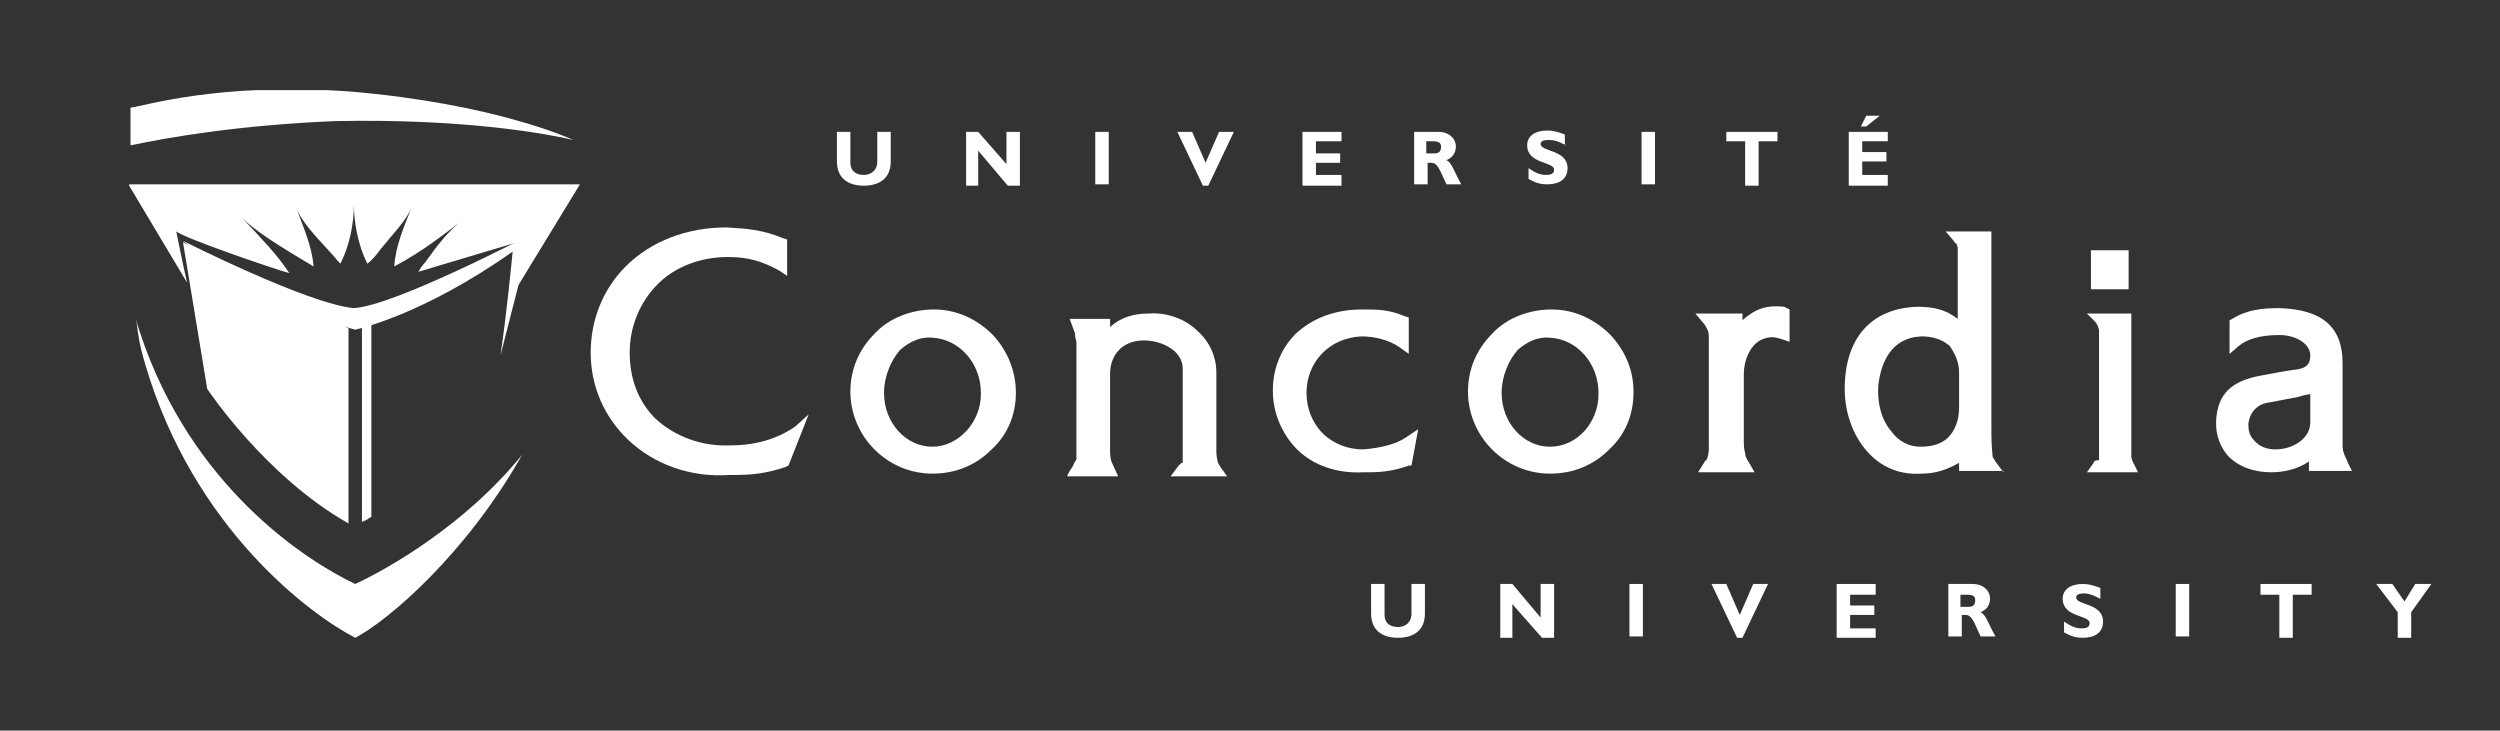 <?xml version="1.0" encoding="utf-8"?>
<!-- Generator: Adobe Illustrator 21.0.0, SVG Export Plug-In . SVG Version: 6.00 Build 0)  -->
<svg version="1.1" id="Layer_1" xmlns="http://www.w3.org/2000/svg" xmlns:xlink="http://www.w3.org/1999/xlink" x="0px" y="0px"
	 viewBox="0 0 185.8 54.3" style="enable-background:new 0 0 185.8 54.3;" xml:space="preserve">
<rect x="0" y="0" width="185.8" height="54.3" fill="#333333" stroke="none"/>
<style type="text/css">
	.st0{clip-path:url(#SVGID_2_);fill:#FFFFFF;}
	.st1{clip-path:url(#SVGID_4_);fill:#FFFFFF;}
</style>
<g>
	<defs>
		<rect id="SVGID_1_" x="-5" y="-1" width="200.3" height="58"/>
	</defs>
	<clipPath id="SVGID_2_">
		<use xlink:href="#SVGID_1_"  style="overflow:visible;"/>
	</clipPath>
	<path class="st0" d="M59.1,31.7c-1.3,0.9-2.9,1.4-4.8,1.4c-2.2,0.1-4.2-0.7-5.6-2c-1.3-1.3-1.9-3-1.9-4.9c0-2,0.8-3.8,2.1-5.1
		c1.3-1.3,3.2-2,5.2-2c1.5,0,2.5,0.3,3.8,1l0.6,0.4v-2.7l-0.3-0.1c-1.5-0.6-2.5-0.7-4.2-0.8c-2.9,0-5.6,1-7.5,2.9
		c-1.7,1.7-2.6,4-2.6,6.4c0,2.5,1,4.8,2.8,6.5c1.9,1.8,4.6,2.8,7.5,2.6c0,0,0.2,0,0.2,0c1.5,0,2.5-0.1,4-0.6c0,0,0.2-0.1,0.2-0.1
		l1.5-3.8L59.1,31.7z"/>
	<path class="st0" d="M73.8,24.9c-1.2-1.2-2.7-1.9-4.4-1.9c-1.6,0-3.3,0.6-4.4,1.8c-1.2,1.2-1.8,2.7-1.8,4.3c0,3.3,2.7,6.1,6.1,6.1
		c1.7,0,3.2-0.6,4.4-1.8c1.2-1.1,1.8-2.6,1.8-4.2C75.5,27.6,74.9,26.1,73.8,24.9 M69.3,33.2c-2,0-3.6-1.8-3.6-4
		c0-1.2,0.5-2.4,1.2-3.2c0.7-0.6,1.5-1,2.4-0.9c2,0.1,3.6,1.9,3.6,4.1l0,0.1C72.9,31.4,71.2,33.2,69.3,33.2"/>
	<path class="st0" d="M104.5,32.5c-0.7,0.5-1.9,0.8-3.2,0.9c-1.1,0-2.2-0.4-3-1.2c-0.8-0.8-1.2-1.9-1.2-3c0-2.3,1.7-4.1,4.1-4.2
		c1,0,2.1,0.3,2.8,0.8l0.7,0.5v-2.7l-0.3-0.1c-1.2-0.5-2-0.5-3.1-0.5c0,0-0.1,0-0.1,0c-1.9,0-3.6,0.6-4.9,1.8
		c-1.1,1.1-1.7,2.6-1.7,4.2c0,0,0,0.1,0,0.1c0,1.6,0.7,3.2,1.8,4.3c1.2,1.2,3,1.8,4.9,1.7l0.4,0c1,0,1.9-0.1,3-0.5c0,0,0.1,0,0.1,0
		l0.1,0l0.5-2.7L104.5,32.5z"/>
	<path class="st0" d="M119.7,24.9c-1.2-1.2-2.7-1.9-4.4-1.9c-1.6,0-3.3,0.6-4.4,1.8c-1.2,1.2-1.8,2.7-1.8,4.3c0,3.3,2.7,6.1,6.1,6.1
		c1.7,0,3.2-0.6,4.4-1.8c1.2-1.1,1.8-2.6,1.8-4.2c0,0,0-0.1,0-0.1C121.4,27.5,120.8,26.1,119.7,24.9 M115.2,33.2c-2,0-3.6-1.8-3.6-4
		c0-1.2,0.5-2.4,1.2-3.2c0.7-0.6,1.5-1,2.4-0.9c2,0.1,3.6,1.9,3.6,4.1l0,0.1C118.8,31.4,117.2,33.2,115.2,33.2"/>
	<path class="st0" d="M174.8,35l-0.3-0.6c-0.1-0.3-0.2-0.4-0.3-0.7c-0.1-0.3-0.1-0.4-0.1-0.7v-6c0-2.7-1.5-4-4.7-4.1h0
		c-1.2,0-2.4,0.1-3.5,0.8l-0.2,0.1v2.5l0.7-0.6c0.6-0.5,1.6-0.8,3-0.8c1.3,0,2.3,0.7,2.3,1.5c0,0.8-0.4,1-1.3,1.1c0,0-0.2,0-2.3,0.4
		c-2.3,0.4-3.3,1.4-3.4,3.4c0,0.1,0,0.1,0,0.2c0,0.9,0.3,1.7,0.9,2.4c0.8,0.8,1.9,1.2,3.2,1.2c0.9,0,1.9-0.2,2.8-0.8v0.7L174.8,35z
		 M171.7,29.3v2.1c0,1.2-1.3,2-2.6,2c-0.6,0-1.2-0.2-1.6-0.7c-0.3-0.3-0.4-0.7-0.4-1.1l0-0.1c0.1-0.9,0.7-1.5,1.6-1.6
		c0,0,2.1-0.4,2.1-0.4C170.8,29.5,171.4,29.3,171.7,29.3"/>
	<path class="st0" d="M87.6,34.6L87,35.4h4.2l-0.5-0.7c-0.1-0.2-0.2-0.3-0.2-0.4c-0.1-0.4-0.1-0.6-0.1-0.9v-5.7
		c0-1.2-0.5-2.3-1.4-3.1c-0.9-0.9-2.3-1.4-3.6-1.3c-1.2,0-2.1,0.3-2.9,1c0-0.1,0-0.6,0-0.6l-0.3,0h-2.7l0.4,1.1c0,0,0,0,0,0
		c0,0,0,0.1,0,0.2l0.1,0.4V34c0,0.1,0,0.2-0.1,0.3c0,0-0.2,0.4-0.2,0.4c0,0-0.2,0.3-0.2,0.3l-0.2,0.4h3.8l-0.5-1.1
		c-0.1-0.3-0.1-0.6-0.1-1v-5.5c0-1.5,1-2.5,2.5-2.5c0.9,0,1.7,0.3,2.3,0.8c0.4,0.4,0.6,0.8,0.6,1.3v6c0,0,0,0.4,0,0.4
		c0,0,0,0.6,0,0.6C87.8,34.4,87.8,34.4,87.6,34.6"/>
	<path class="st0" d="M132.6,22.8c-0.9-0.1-1.6,0-2.3,0.4c-0.3,0.2-0.6,0.4-0.8,0.6v-0.5H126l0.5,0.6c0.2,0.2,0.3,0.4,0.4,0.6
		c0.1,0.2,0.1,0.4,0.1,0.7V33c0,0,0,0.2,0,0.2c0,0.3,0,0.5-0.1,0.8c0,0.1-0.1,0.2-0.2,0.3c0,0-0.5,0.8-0.5,0.8l0.8,0h3.4l-0.4-0.7
		c-0.2-0.3-0.3-0.5-0.3-0.7c-0.1-0.4-0.1-0.6-0.1-1v-4.9c0-1.1,0.5-2.1,1.2-2.5c0.6-0.3,1-0.3,1.6-0.1c0,0,0.6,0.2,0.6,0.2v-2.4
		L132.6,22.8z"/>
	<path class="st0" d="M158.2,18.6h-2.8v2.9h2.8V18.6z M155.6,34.4l-0.5,0.7h3.8l-0.4-0.8c0,0-0.1-0.3-0.1-0.3c0-0.2,0-0.2,0-0.5
		V23.3h-3.3l0.5,0.5c0.1,0.1,0.2,0.2,0.3,0.4c0,0.1,0.1,0.2,0.1,0.4c0,0,0,0.2,0,0.2v8.8c0,0,0,0.2,0,0.2c0,0,0,0.4,0,0.4
		C155.7,34.2,155.6,34.3,155.6,34.4"/>
	<path class="st0" d="M148.9,35.1l-0.6-0.8c-0.1-0.2-0.1-0.2-0.2-0.3c-0.1-0.9-0.1-1.4-0.1-2.4V17.2h-3.4l0.6,0.7
		c0,0,0.1,0.2,0.2,0.2c0,0,0,0,0,0c0,0,0.1,0.3,0.1,0.3s0,3.9,0,5.3c-0.9-0.7-1.8-0.9-3-0.9c-3.4,0.1-5.4,2.3-5.4,6.1
		c0,1.9,0.7,3.7,1.9,4.9c1,1,2.3,1.5,3.8,1.4c1.1,0,1.9-0.3,2.8-0.8v0.6H148.9z M145.6,27.7v2.6c0,0.9-0.3,1.7-0.8,2.2
		c-0.5,0.5-1.2,0.7-2.1,0.7c-0.8,0-1.6-0.4-2.1-1.1c-0.8-0.9-1.1-2.2-1-3.5c0.2-1.6,0.9-3.5,3.2-3.6c0.8,0,1.5,0.2,2.1,0.7
		C145.3,26.3,145.6,26.9,145.6,27.7"/>
	<path class="st0" d="M66.2,9.8v2.2c0,1.3-0.9,1.8-2,1.8c-1.1,0-2-0.5-2-1.8V9.8h1v2.3c0,0.6,0.4,0.9,1,0.9c0.5,0,1-0.3,1-1V9.8
		H66.2z"/>
	<polygon class="st0" points="75.8,13.8 74.9,13.8 72.7,11.2 72.7,13.8 71.8,13.8 71.8,9.8 72.7,9.8 74.8,12.2 74.8,9.8 75.8,9.8 	
		"/>
	<rect x="81.4" y="9.8" class="st0" width="1" height="3.9"/>
	<polygon class="st0" points="89.8,13.8 89.4,13.8 87.5,9.8 88.6,9.8 89.6,12.1 90.6,9.8 91.7,9.8 	"/>
	<polygon class="st0" points="99.7,13.8 96.8,13.8 96.8,9.8 99.7,9.8 99.7,10.5 97.8,10.5 97.8,11.4 99.6,11.4 99.6,12.1 97.8,12.1 
		97.8,13 99.7,13 	"/>
	<path class="st0" d="M106.9,9.8c0.8,0,1.3,0.5,1.3,1.1c0,0.4-0.2,0.8-0.7,1c0.4,0.2,0.5,0.7,1.1,1.8h-1.1c-0.4-0.8-0.6-1.6-1.1-1.6
		h-0.3v1.6h-1V9.8H106.9z M106.1,11.4h0.5c0.3,0,0.5-0.1,0.5-0.5c0-0.3-0.2-0.4-0.6-0.4h-0.5V11.4z"/>
	<path class="st0" d="M116.4,10.8c-0.6-0.3-0.9-0.4-1.3-0.4c-0.4,0-0.6,0.1-0.6,0.3c0,0.6,2,0.4,2,1.8c0,0.8-0.6,1.2-1.5,1.2
		c-0.7,0-1-0.2-1.4-0.4v-0.8c0.6,0.4,0.9,0.5,1.3,0.5c0.4,0,0.6-0.1,0.6-0.4c0-0.6-2-0.4-2-1.8c0-0.7,0.6-1.1,1.5-1.1
		c0.4,0,0.8,0.1,1.3,0.3V10.8z"/>
	<rect x="122" y="9.8" class="st0" width="1" height="3.9"/>
	<polygon class="st0" points="132.1,10.5 130.7,10.5 130.7,13.8 129.7,13.8 129.7,10.5 128.3,10.5 128.3,9.8 132.1,9.8 	"/>
	<path class="st0" d="M140.3,13.8h-2.9V9.8h2.9v0.7h-1.9v0.8h1.8v0.7h-1.8V13h1.9V13.8z M138.7,9.4h-0.4l0.4-0.8h1L138.7,9.4z"/>
	<path class="st0" d="M105.9,43.4v2.2c0,1.3-0.9,1.8-2,1.8c-1.1,0-2-0.5-2-1.8v-2.2h1v2.3c0,0.6,0.4,0.9,1,0.9c0.5,0,1-0.3,1-1v-2.2
		H105.9z"/>
	<polygon class="st0" points="115.5,47.4 114.6,47.4 112.4,44.9 112.4,47.4 111.5,47.4 111.5,43.4 112.4,43.4 114.5,45.9 
		114.5,43.4 115.5,43.4 	"/>
	<rect x="121.1" y="43.4" class="st0" width="1" height="3.9"/>
	<polygon class="st0" points="129.5,47.4 129.1,47.4 127.2,43.4 128.3,43.4 129.3,45.7 130.3,43.4 131.4,43.4 	"/>
	<polygon class="st0" points="139.4,47.4 136.5,47.4 136.5,43.4 139.4,43.4 139.4,44.2 137.5,44.2 137.5,45 139.3,45 139.3,45.7 
		137.5,45.7 137.5,46.7 139.4,46.7 	"/>
	<path class="st0" d="M146.6,43.4c0.8,0,1.3,0.5,1.3,1.1c0,0.4-0.2,0.8-0.7,1c0.4,0.2,0.5,0.7,1.1,1.8h-1.1
		c-0.4-0.8-0.6-1.6-1.1-1.6h-0.3v1.6h-1v-3.9H146.6z M145.8,45.1h0.5c0.3,0,0.5-0.1,0.5-0.5c0-0.3-0.2-0.4-0.6-0.4h-0.5V45.1z"/>
	<path class="st0" d="M156.1,44.5c-0.6-0.3-0.9-0.4-1.2-0.4c-0.4,0-0.6,0.1-0.6,0.3c0,0.6,2,0.4,2,1.8c0,0.8-0.6,1.2-1.5,1.2
		c-0.7,0-1-0.2-1.4-0.4v-0.8c0.6,0.4,0.9,0.5,1.3,0.5c0.4,0,0.6-0.1,0.6-0.4c0-0.6-2-0.4-2-1.8c0-0.7,0.6-1.1,1.5-1.1
		c0.4,0,0.8,0.1,1.3,0.3V44.5z"/>
	<rect x="161.7" y="43.4" class="st0" width="1" height="3.9"/>
	<polygon class="st0" points="171.8,44.2 170.4,44.2 170.4,47.4 169.4,47.4 169.4,44.2 168,44.2 168,43.4 171.8,43.4 	"/>
	<polygon class="st0" points="178.2,45.5 176.6,43.4 177.8,43.4 178.7,44.7 179.5,43.4 180.7,43.4 179.2,45.5 179.2,47.4 
		178.2,47.4 	"/>
</g>
<g>
	<defs>
		<rect id="SVGID_3_" x="9.6" y="6.7" width="171.2" height="40.8"/>
	</defs>
	<clipPath id="SVGID_4_">
		<use xlink:href="#SVGID_3_"  style="overflow:visible;"/>
	</clipPath>
	<path class="st1" d="M9.6,13.8l4.3,7.2c-0.3-1.3-0.8-3.8-0.8-3.8c0.6,0.5,7,2.7,8.4,3.1l0,0c-0.9-1.4-2.2-2.7-3.5-4.1
		c0.9,0.9,2.5,1.9,3.8,2.7c0.5,0.3,1,0.6,1.5,0.9c-0.1-1.5-0.8-3-1.3-4.4c0.4,1.1,1.6,2.3,2.5,3.3c0.3,0.3,0.5,0.6,0.8,0.9
		c0.7-1.4,1-3,1-4.4c0,1.3,0.3,3,1,4.4c0.4-0.3,0.7-0.7,1-1.1c0.8-1,1.9-2.1,2.3-3.1c-0.6,1.5-1.2,2.9-1.3,4.4
		c2.1-1.1,3.7-2.4,5.3-3.6c-1.3,0.9-2.2,2.2-3,3.3c-0.2,0.2-0.4,0.5-0.5,0.7l0,0c1.3-0.4,7.7-2.3,7.7-2.3l-10.1,4.9l10-4.7l-0.5,2.9
		l0.2,0.4l4.7-7.7H9.6z M15.4,28.9c0,0,4.3,6.5,10.5,10l0-14.5l-12.3-6.4L15.4,28.9z M26.9,38.8c0.1-0.1,0.3-0.1,0.4-0.2
		c0.1-0.1,0.2-0.1,0.3-0.2V23.8L26.9,24V38.8z"/>
	<path class="st1" d="M9.7,8v2.8c2.9-0.6,8-1.5,15.2-1.8c9.9-0.2,16,1,17.7,1.4c-0.2-0.1-5.9-2.7-16.6-3.6C16.2,6.1,10.7,7.9,9.7,8
		 M42.6,10.4C42.6,10.4,42.6,10.4,42.6,10.4C42.6,10.4,42.6,10.4,42.6,10.4C42.6,10.4,42.6,10.4,42.6,10.4 M26.4,43.4
		c-3.6-1.7-12.2-7.2-16-18.7c-0.1-0.3-0.2-0.6-0.3-1c0.1,0.4,0.1,0.8,0.2,1.3l0,0c0.1,0.7,0.3,1.4,0.5,2.1
		c3.6,12.2,12.3,18.6,15.6,20.3c2.5-1.3,8.3-6.3,12.4-13.6C34.6,39,28.8,42.3,26.4,43.4 M13.6,17.9c6,5,12.5,6.5,12.8,6.6l0,0
		c0,0,4.9-1,11.7-5.8c-0.1,1-0.4,4.2-0.9,7.7l2.3-9c0,0-10.1,5.3-13.2,5.5C22.9,22.6,13.6,17.9,13.6,17.9 M39.5,17.4
		C39.5,17.4,39.5,17.4,39.5,17.4"/>
</g>
</svg>
